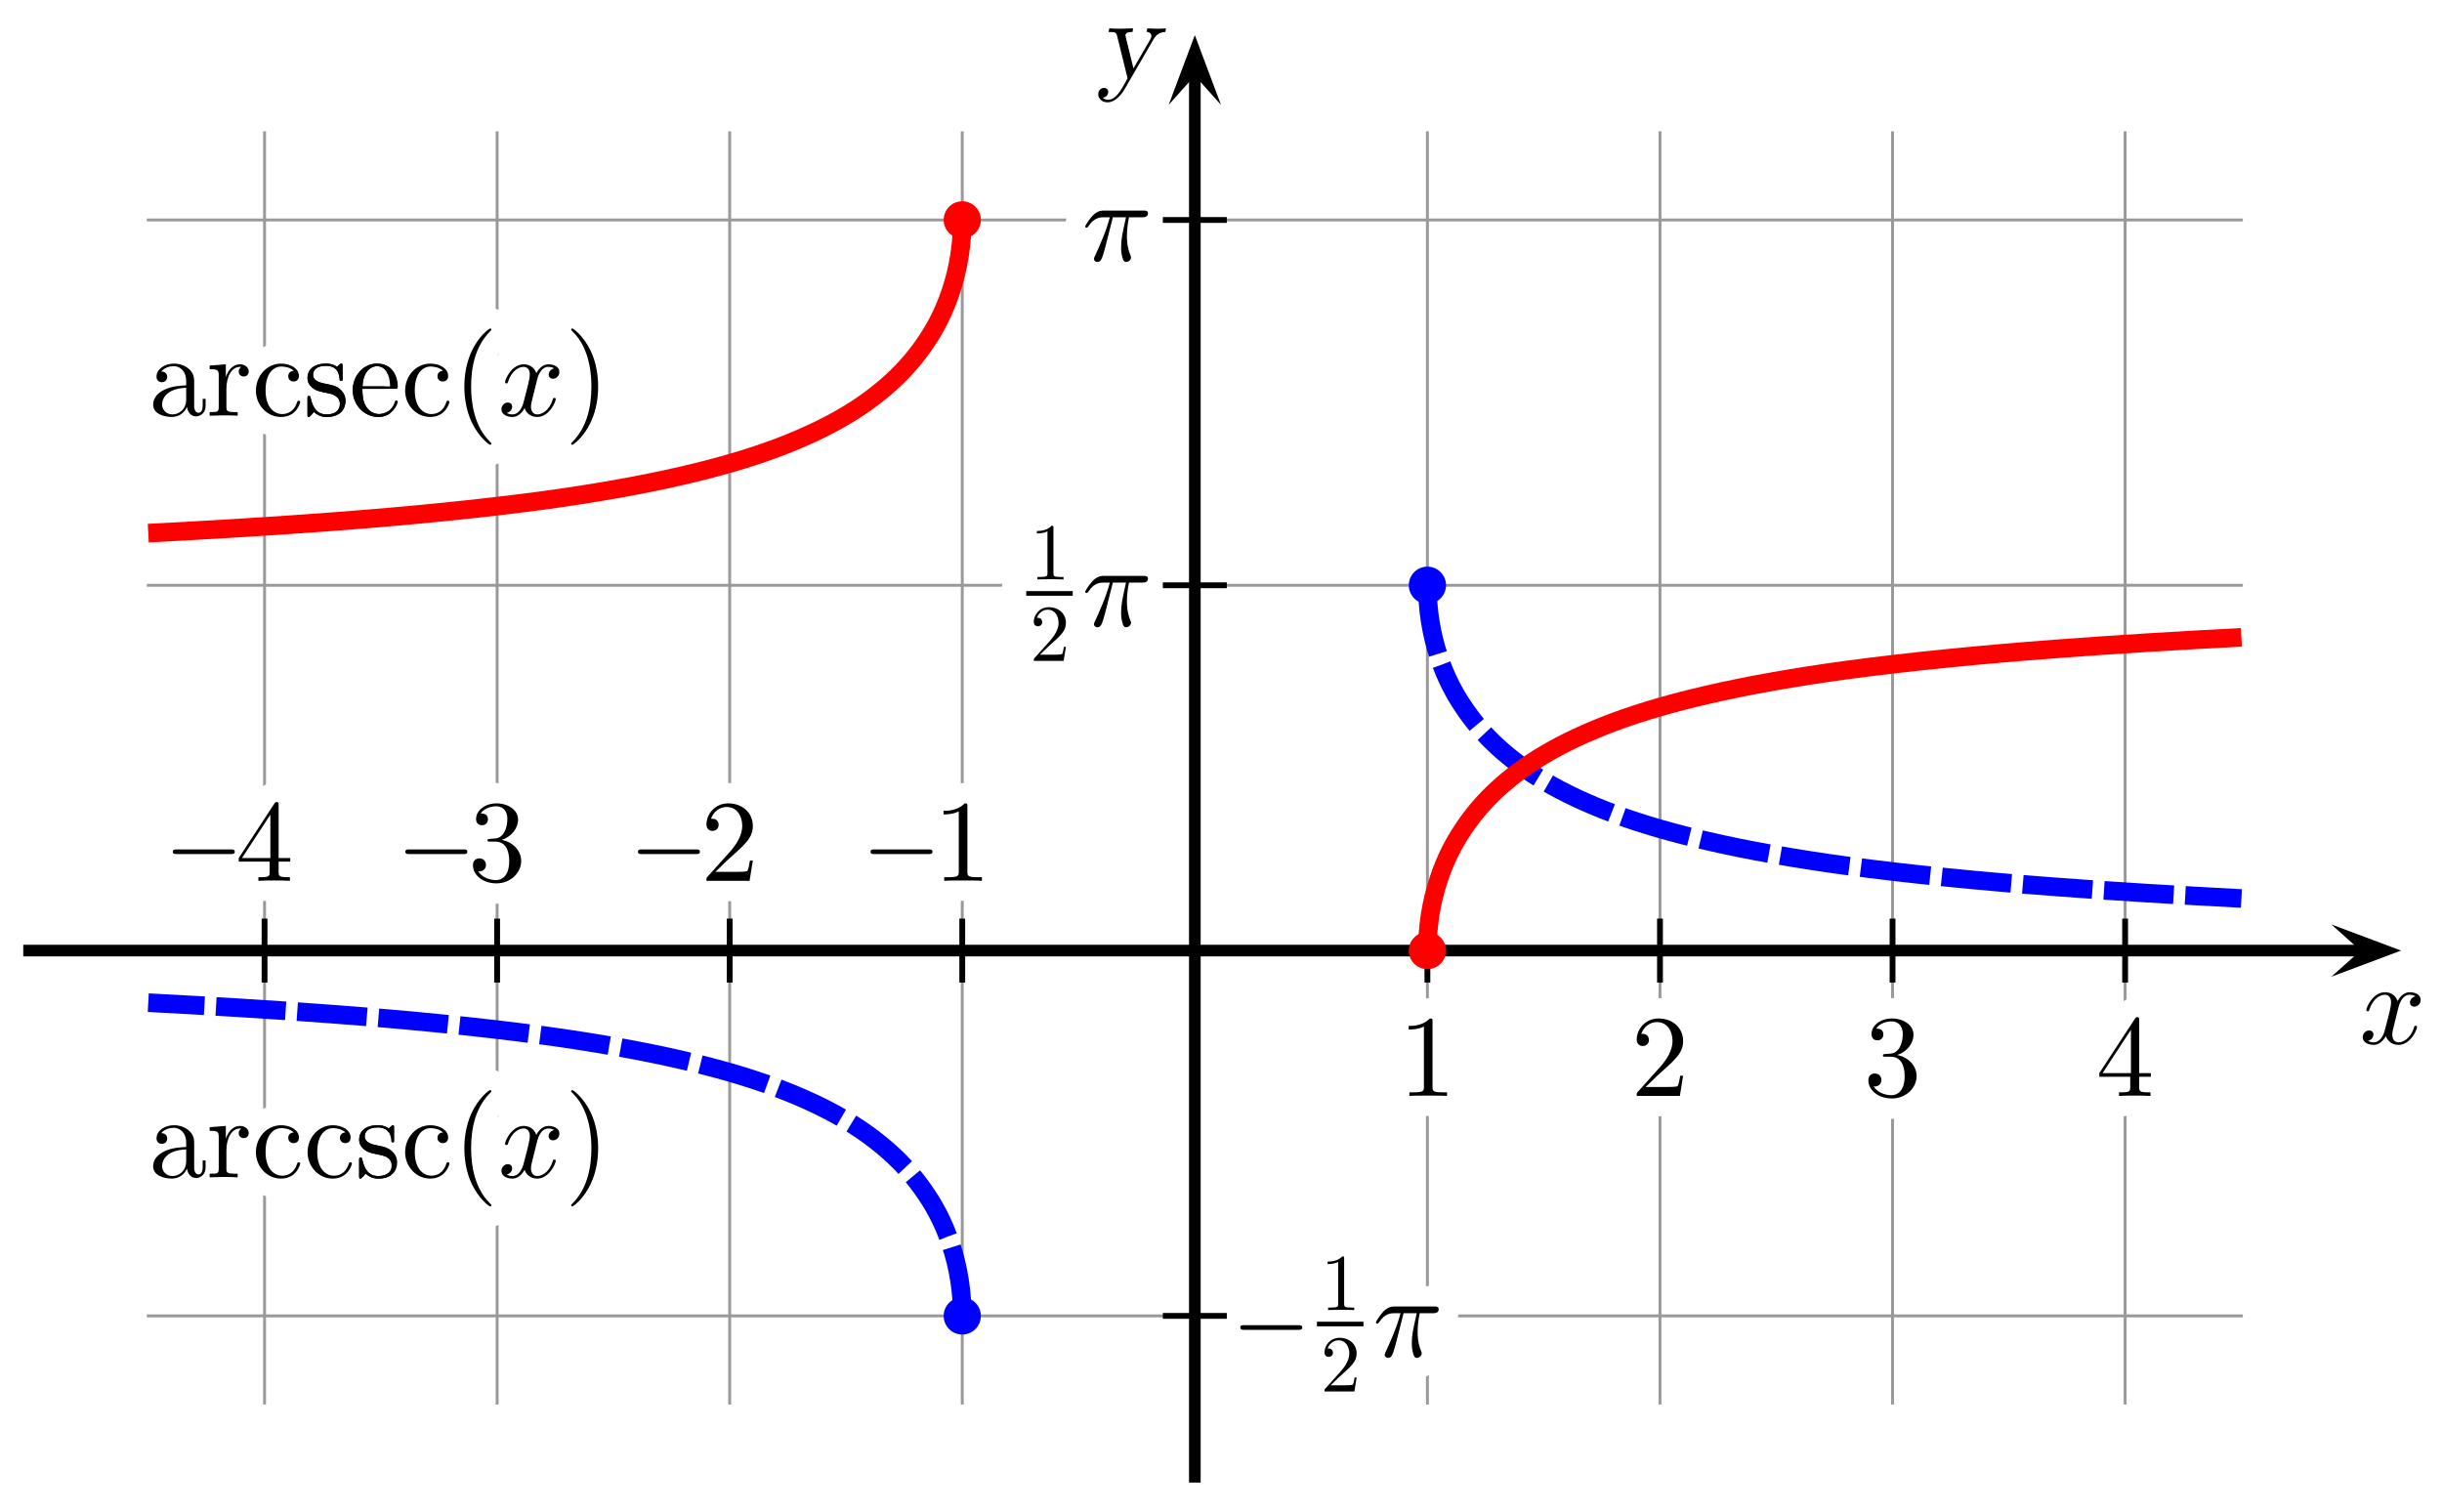 <?xml version="1.0" encoding="UTF-8" standalone="no"?>
<svg id="arcsecant_arccosecant"
   version="1.1"
   baseProfile="full"
   xmlns="http://www.w3.org/2000/svg"
   xmlns:xlink="http://www.w3.org/1999/xlink"
   xmlns:ev="http://www.w3.org/2001/xml-events"
   width="420"
   height="260">

  <title>Arcsecant Arccosecant.svg - 
     a nice plot of the arcsecant and the arccosecant function</title>
  <desc>
     Arcsecant(arcsec)-function + Arcsecant(arccsc)-function
     from Wikimedia Commons
     plot-range: -4.5 to 4.5
     plotted with cubic bezier-curves in several intervalls
     the bezier-controll-points are calculated to give a very accurate result.
     symbols in "Computer Modern" (TeX) font embedded
     created with a plain text editor using GNU/Linux

     about: http://commons.wikimedia.org/wiki/Image:Arcsecant Arccosecant.svg
     source: http://commons.wikimedia.org/
     rights: GNU Free Documentation license,
             Creative Commons Attribution ShareAlike license
  </desc>

  <defs>
    <!-- pstricks-style arrow, zoom 1.5 -->
    <marker id="Arrow" refX="2.52" refY="2.25" markerUnits="strokeWidth"
       markerWidth="6" markerHeight="4.5" orient="auto">
      <path d="M 2.52 2.25 L 0 4.5 L 6 2.25 L 0 0 z" />
    </marker>
    <!-- filled dot marker -->
    <marker id="Dot_red" refX="1" refY="1" markerUnits="strokeWidth"
       markerWidth="2" markerHeight="2" orient="auto">
      <circle cx="1" cy="1" r="1" stroke="none" fill="red" />
    </marker>
    <marker id="Dot_blue" refX="1" refY="1" markerUnits="strokeWidth"
       markerWidth="2" markerHeight="2" orient="auto">
      <circle cx="1" cy="1" r="1" stroke="none" fill="blue" />
    </marker>

    <line id="xgridline" x1="0" x2="0" y1="77.832" y2="-140.664"
       stroke="black" stroke-width="0.5" stroke-linecap="square" />
    <line id="ygridline" x1="-180" x2="180" y1="0" y2="-0" stroke="black"
       stroke-width="0.5" stroke-linecap="square" />
    <line id="xtick" x1="0" x2="0" y1="5" y2="-5" stroke="black"
       stroke-width="1" stroke-linecap="square" opacity="1" />
    <line id="ytick" x1="-5" x2="5" y1="0" y2="-0" stroke="black"
       stroke-width="1" stroke-linecap="square" opacity="1" />

    <!-- now the used chars in "Computer Modern" font. They are implemented
         as plain paths and not as glyphs just because it didn't work -->

    <!-- a: horiz-adv-x="500"-->
    <path id="a"
       d="M 42 0 m 291 76 c 4 -40 31 -82 78 -82 c 21 0 82 14 82 95 v 56 h -25
          v -56 c 0 -58 -25 -64 -36 -64 c -33 0 -37 45 -37 50 v 200
          c 0 42 0 81 -36 118 c -39 39 -89 55 -137 55
          c -82 0 -151 -47 -151 -113 c 0 -30 20 -47 46 -47 c 28 0 46 20 46 46
          c 0 12 -5 45 -51 46 c 27 35 76 46 108 46 c 49 0 106 -39 106 -128
          v -37 c -51 -3 -121 -6 -184 -36 c -75 -34 -100 -86 -100 -130
          c 0 -81 97 -106 160 -106 c 66 0 112 40 131 87 z M 333 76 m -7 164
          v -100 c 0 -95 -72 -129 -117 -129 c -49 0 -90 35 -90 85
          c 0 55 42 138 207 144 z"/>
    <!-- r: horiz-adv-x="391.7"-->
    <path id="r"
       d="M 28 0 m 144 78 v 154 c 0 99 42 188 118 188 c 7 0 9 0 11 -1
          c -3 -1 -23 -13 -23 -39 c 0 -28 21 -43 43 -43 c 18 0 43 12 43 44
          c 0 32 -31 61 -74 61 c -73 0 -109 -67 -123 -110 v 110 l -139 -11
          v -31 c 70 0 78 -7 78 -56 v -268 c 0 -45 -11 -45 -78 -45 v -31
          c 39 1 86 3 114 3 c 40 0 87 0 127 -3 v 31 h -21
          c -74 0 -76 11 -76 47 z"/>
    <!-- c: horiz-adv-x="444.4"-->
    <path id="c"
       d="M 34 0 m 325 386 c -41 -3 -47 -33 -47 -46 c 0 -26 18 -46 46 -46
          c 26 0 46 17 46 47 c 0 68 -76 107 -153 107
          c -125 0 -217 -108 -217 -232 c 0 -128 99 -227 215 -227
          c 134 0 166 120 166 130 c 0 10 -10 10 -13 10 c -9 0 -11 -4 -13 -10
          c -29 -93 -94 -105 -131 -105 c -53 0 -141 43 -141 204
          c 0 163 82 205 135 205 c 9 0 72 -1 107 -37 z"/>
    <!-- s: horiz-adv-x="394.4"-->
    <path id="s" fill-rule="evenodd" stroke="none"
       d="M 33 0 m 175 194 c 22 -4 104 -20 104 -92 c 0 -51 -35 -91 -113 -91
          c -84 0 -120 57 -139 142 c -3 13 -4 17 -14 17 c -13 0 -13 -7 -13 -25
          v -132 c 0 -17 0 -24 11 -24 c 5 0 6 1 25 20 c 2 2 2 4 20 23
          c 44 -42 89 -43 110 -43 c 115 0 161 67 161 139 c 0 53 -30 83 -42 95
          c -33 32 -72 40 -114 48 c -56 11 -123 24 -123 82 c 0 35 26 76 112 76
          c 110 0 115 -90 117 -121 c 1 -9 10 -9 12 -9 c 13 0 13 5 13 24 v 101
          c 0 17 0 24 -11 24 c -5 0 -7 0 -20 -12 c -3 -4 -13 -13 -17 -16
          c -38 28 -79 28 -94 28 c -122 0 -160 -67 -160 -123
          c 0 -35 16 -63 43 -85 c 32 -26 60 -32 132 -46 z"/>
    <!-- e: horiz-adv-x="444.4"-->
    <path id="e" fill-rule="evenodd" stroke="none"
       d="M 28 0 m 362 231 c 22 0 25 0 25 21 c 0 99 -54 196 -179 196
          c -116 0 -208 -103 -208 -228 c 0 -134 105 -231 220 -231
          c 122 0 167 111 167 130 c 0 10 -8 12 -13 12 c -9 0 -11 -6 -13 -14
          c -35 -103 -125 -103 -135 -103 c -50 0 -90 30 -113 67
          c -30 48 -30 114 -30 150 z M 111 231 m 1 21 c 6 149 90 174 124 174
          c 103 0 113 -135 113 -174 z"/>
    <!-- (: horiz-adv-x="388.9"-->
    <path id="parleft"
       d="M 99 0 m 232 -240 c 0 3 0 5 -17 22 c -125 126 -157 315 -157 468
          c 0 174 38 348 161 473 c 13 12 13 14 13 17 c 0 7 -4 10 -10 10
          c -10 0 -100 -68 -159 -195 c -51 -110 -63 -221 -63 -305
          c 0 -78 11 -199 66 -312 c 60 -123 146 -188 156 -188 c 6 0 10 3 10 10
          z"/>
    <!-- ): horiz-adv-x="388.9"-->
    <path id="parright"
       d="M 57 0 m 232 250 c 0 78 -11 199 -66 312 c -60 123 -146 188 -156 188
          c -6 0 -10 -4 -10 -10 c 0 -3 0 -5 19 -23 c 98 -99 155 -258 155 -467
          c 0 -171 -37 -347 -161 -473 c -13 -12 -13 -14 -13 -17
          c 0 -6 4 -10 10 -10 c 10 0 100 68 159 195 c 51 110 63 221 63 305 z"/>
    <!-- x: horiz-adv-x="527.8"-->
    <path id="x"
       d="M 29 0 m 305 302 c 6 26 29 118 99 118 c 5 0 29 0 50 -13
          c -28 -5 -48 -30 -48 -54 c 0 -16 11 -35 38 -35 c 22 0 54 18 54 58
          c 0 52 -59 66 -93 66 c -58 0 -93 -53 -105 -76 c -25 66 -79 76 -108 76
          c -104 0 -161 -129 -161 -154 c 0 -10 10 -10 12 -10 c 8 0 11 2 13 11
          c 34 106 100 131 134 131 c 19 0 54 -9 54 -67 c 0 -31 -17 -98 -54 -238
          c -16 -62 -51 -104 -95 -104 c -6 0 -29 0 -50 13 c 25 5 47 26 47 54
          c 0 27 -22 35 -37 35 c -30 0 -55 -26 -55 -58 c 0 -46 50 -66 94 -66
          c 66 0 102 70 105 76 c 12 -37 48 -76 108 -76 c 103 0 160 129 160 154
          c 0 10 -9 10 -12 10 c -9 0 -11 -4 -13 -11
          c -33 -107 -101 -131 -133 -131 c -39 0 -55 32 -55 66
          c 0 22 6 44 17 88 z"/>
    <!-- y: horiz-adv-x="527.8"-->
    <path id="y"
       d="M -3 0 m 475 336 c 24 41 53 62 102 64 l 5 31 c -31 -3 -45 -3 -74 -3
          c -26 0 -72 2 -86 3 l -6 -30 c 7 0 41 -4 41 -36
          c 0 -13 -8 -26 -13 -35 l -141 -243 l -66 268 c -1 4 -3 11 -3 15
          c 0 30 42 30 61 30 c 1 8 4 22 5 31 c -30 -1 -86 -3 -109 -3
          c -30 0 -70 1 -96 3 l -6 -31 c 61 0 66 -5 74 -36 l 86 -348
          c 2 -9 3 -13 3 -15 c 0 -3 -52 -95 -70 -119 c -23 -32 -57 -65 -98 -65
          c -12 0 -31 3 -45 18 c 35 4 47 31 47 50 c 0 26 -20 34 -36 34
          c -22 0 -50 -17 -50 -54 c 0 -41 35 -70 80 -70
          c 81 0 139 100 145 110 z"/>
    <!-- pi: horiz-adv-x="570"-->
    <path id="pi"
       d="M 27 0 m 238 373 h 113 c -33 -148 -42 -191 -42 -258
          c 0 -15 0 -42 8 -76 c 10 -44 21 -50 36 -50 c 20 0 41 18 41 38
          c 0 6 0 8 -6 22 c -29 72 -29 137 -29 165 c 0 53 7 107 18 159 h 114
          c 13 0 49 0 49 34 c 0 24 -21 24 -40 24 h -335 c -22 0 -60 0 -104 -47
          c -35 -39 -61 -85 -61 -90 c 0 -1 0 -10 12 -10 c 8 0 10 4 16 12
          c 49 77 107 77 127 77 h 57 c -32 -121 -86 -242 -128 -333
          c -8 -15 -8 -17 -8 -24 c 0 -19 16 -27 29 -27 c 30 0 38 28 50 65
          c 14 46 14 48 27 98 z"/>
    <!-- minus: horiz-adv-x="700"-->
    <path id="minus"
       d="M 83 0 m 578 230 c 14 0 33 0 33 20 c 0 20 -19 20 -33 20 h -467.2
          c -14 0 -33 0 -33 -20 c 0 -20 19 -20 33 -20 z"/>
    <!-- 1: horiz-adv-x="500"-->
    <path id="one"
       d="M 89 0 m 205 640 c 0 24 0 26 -23 26 c -62 -64 -150 -64 -182 -64 v -31
          c 20 0 79 0 131 26 v -518 c 0 -36 -3 -48 -93 -48 h -32 v -31
          c 35 3 122 3 162 3 c 40 0 127 0 162 -3 v 31 h -32
          c -90 0 -93 11 -93 48 z"/>
    <!-- 2: horiz-adv-x="500"-->
    <path id="two"
       d="M 50 0 m 399 174 h -25 c -5 -30 -12 -74 -22 -89 c -7 -8 -73 -8 -95 -8
          h -180 l 106 103 c 156 138 216 192 216 292 c 0 114 -90 194 -212 194
          c -113 0 -187 -92 -187 -181 c 0 -56 50 -56 53 -56 c 17 0 52 12 52 53
          c 0 26 -18 52 -53 52 c -8 0 -10 0 -13 -1 c 23 65 77 102 135 102
          c 91 0 134 -81 134 -163 c 0 -80 -50 -159 -105 -221 l -192 -214
          c -11 -11 -11 -13 -11 -37 h 371 z"/>
    <!-- 3: horiz-adv-x="500"-->
    <path id="three"
       d="M 42 0 m 248 352 c 82 27 140 97 140 176 c 0 82 -88 138 -184 138
          c -101 0 -177 -60 -177 -136 c 0 -33 22 -52 51 -52 c 31 0 51 22 51 51
          c 0 50 -47 50 -62 50 c 31 49 97 62 133 62 c 41 0 96 -22 96 -112
          c 0 -12 -2 -70 -28 -114 c -30 -48 -64 -51 -89 -52
          c -8 -1 -32 -3 -39 -3 c -8 -1 -15 -2 -15 -12 c 0 -11 7 -11 24 -11
          h 44 c 82 0 119 -68 119 -166 c 0 -136 -69 -165 -113 -165
          c -43 0 -118 17 -153 76 c 35 -5 66 17 66 55 c 0 36 -27 56 -56 56
          c -24 0 -56 -14 -56 -58 c 0 -91 93 -157 202 -157
          c 122 0 213 91 213 193 c 0 82 -63 160 -167 181 z"/>
    <!-- 4: horiz-adv-x="500"-->
    <path id="four"
       d="M 28 0 m 0 165 h 266 v -87 c 0 -36 -2 -47 -76 -47 h -21 v -31
          c 41 3 93 3 135 3 c 42 0 95 0 136 -3 v 31 h -21 c -74 0 -76 11 -76 47
          v 87 h 100 v 31 h -100 v 455 c 0 20 0 26 -16 26 c -9 0 -12 0 -20 -12
          l -307 -469 z M 28 196 m 272 0 h -244 l 244 373 z"/>

    <!--string expressions -->
    <g id="yl" transform="scale(0.02,-0.02)">
      <use xlink:href="#y" x="-527.8" y="0" />
    </g>
    <g id="xl" transform="scale(0.02,-0.02)">
      <use xlink:href="#x" x="-285.75" y="0" />
    </g>
    <g id="arcsecx" transform="scale(0.02,-0.02)">
      <use xlink:href="#a" x="0" y="0" />
      <use xlink:href="#r" x="500" y="0" />
      <use xlink:href="#c" x="891.7" y="0" />
      <use xlink:href="#s" x="1336.1" y="0" />
      <use xlink:href="#e" x="1730.5" y="0" />
      <use xlink:href="#c" x="2174.9" y="0" />
      <use xlink:href="#parleft" x="2619.3" y="0" />
      <use xlink:href="#x" x="3008.2" y="0" />
      <use xlink:href="#parright" x="3579.7" y="0" />
    </g>
    <g id="arccscx" transform="scale(0.02,-0.02)">
      <use xlink:href="#a" x="0" y="0" />
      <use xlink:href="#r" x="500" y="0" />
      <use xlink:href="#c" x="891.7" y="0" />
      <use xlink:href="#c" x="1336.1" y="0" />
      <use xlink:href="#s" x="1780.5" y="0" />
      <use xlink:href="#c" x="2174.9" y="0" />
      <use xlink:href="#parleft" x="2619.3" y="0" />
      <use xlink:href="#x" x="3008.2" y="0" />
      <use xlink:href="#parright" x="3579.7" y="0" />
    </g>
    <g id="xm4" transform="scale(0.02,-0.02)">
      <use xlink:href="#minus" x="-950" y="0" />
      <use xlink:href="#four" x="-250" y="0" />
    </g>
    <g id="xm3" transform="scale(0.02,-0.02)">
      <use xlink:href="#minus" x="-950" y="0" />
      <use xlink:href="#three" x="-250" y="0" />
    </g>
    <g id="xm2" transform="scale(0.02,-0.02)">
      <use xlink:href="#minus" x="-950" y="0" />
      <use xlink:href="#two" x="-250" y="0" />
    </g>
    <g id="xm1" transform="scale(0.02,-0.02)">
      <use xlink:href="#minus" x="-950" y="0" />
      <use xlink:href="#one" x="-250" y="0" />
    </g>
    <g id="x1" transform="scale(0.02,-0.02)">
      <use xlink:href="#one" x="-250" y="0" />
    </g>
    <g id="x2" transform="scale(0.02,-0.02)">
      <use xlink:href="#two" x="-250" y="0" />
    </g>
    <g id="x3" transform="scale(0.02,-0.02)">
      <use xlink:href="#three" x="-250" y="0" />
    </g>
    <g id="x4" transform="scale(0.02,-0.02)">
      <use xlink:href="#four" x="-250" y="0" />
    </g>
    <g id="ym12pi" transform="scale(0.02,-0.02)">
      <use xlink:href="#minus" x="-1870" y="0" />
      <path d="M -1090,300 h 440 v -40 h -400 v 40 z" fill="black" />
      <use xlink:href="#one" x="-1471.5" y="0"
         transform="translate(0,400) scale(0.693,0.693)" />
      <use xlink:href="#two" x="-1471.5" y="0"
         transform="translate(0,-300) scale(0.693,0.693)" />
      <use xlink:href="#pi" x="-570" y="0" />
    </g>
    <g id="y12pi" transform="scale(0.02,-0.02)">
      <path d="M -1090,300 h 440 v -40 h -400 v 40 z" fill="black" />
      <use xlink:href="#one" x="-1471.5" y="0"
         transform="translate(0,400) scale(0.693,0.693)" />
      <use xlink:href="#two" x="-1471.5" y="0"
         transform="translate(0,-300) scale(0.693,0.693)" />
      <use xlink:href="#pi" x="-570" y="0" />
    </g>
    <g id="ypi" transform="scale(0.02,-0.02)">
      <use xlink:href="#pi" x="-570" y="0" />
    </g>
  </defs>


<rect id="background" x="0" y="0" width="420" height="260" fill="white"/>


  <g transform="translate(205.5, 163.5)">
    <!-- grid -->
    <g id="grid" opacity="0.4">
      <use xlink:href="#xgridline" x="-160" y="0" />
      <use xlink:href="#xgridline" x="-120" y="0" />
      <use xlink:href="#xgridline" x="-80" y="0" />
      <use xlink:href="#xgridline" x="-40" y="0" />
      <use xlink:href="#xgridline" x="40" y="0" />
      <use xlink:href="#xgridline" x="80" y="0" />
      <use xlink:href="#xgridline" x="120" y="0" />
      <use xlink:href="#xgridline" x="160" y="0" />
      <use xlink:href="#ygridline" x="0" y="62.832" />
      <use xlink:href="#ygridline" x="0" y="-62.832" />
      <use xlink:href="#ygridline" x="0" y="-125.664" />
    </g>

    <!-- label shadings -->
    <use id="xll_s" xlink:href="#xl" x="206" y="16"
       stroke="white" stroke-width="350px" stroke-linejoin="round"/>
    <use id="yll_s" xlink:href="#yl" x="-6" y="-149"
       stroke="white" stroke-width="350px" stroke-linejoin="round"/>
    <use id="arcsecxl_s" xlink:href="#arcsecx" x="-180" y="-92"
       stroke="white" stroke-width="350px" stroke-linejoin="round"/>
    <use id="arccscxl_s" xlink:href="#arccscx" x="-180" y="39"
       stroke="white" stroke-width="350px" stroke-linejoin="round"/>
    <g id="xmlabels_s" transform="translate(0,-12)"
       stroke="white" stroke-width="350px" stroke-linejoin="round">
      <use xlink:href="#xm4" x="-160" y="0" />
      <use xlink:href="#xm3" x="-120" y="0" />
      <use xlink:href="#xm2" x="-80" y="0" />
      <use xlink:href="#xm1" x="-40" y="0" />
    </g>
    <g id="xlabels_s" transform="translate(0,25)"
       stroke="white" stroke-width="350px" stroke-linejoin="round">
      <use xlink:href="#x1" x="40" y="0" />
      <use xlink:href="#x2" x="80" y="0" />
      <use xlink:href="#x3" x="120" y="0" />
      <use xlink:href="#x4" x="160" y="0" />
    </g>
    <g id="ylabels_s" transform="translate(-8,7)"
       stroke="white" stroke-width="350px" stroke-linejoin="round">
      <use xlink:href="#ym12pi" x="50" y="62.832" />
      <use xlink:href="#y12pi" x="0" y="-62.832" />
      <use xlink:href="#ypi" x="0" y="-125.664" />
    </g>
    <!-- labels -->
    <use id="xll" xlink:href="#xl" x="206" y="16"/>
    <use id="yll" xlink:href="#yl" x="-6" y="-150"/>
    <use id="arcsecxl" xlink:href="#arcsecx" x="-180" y="-92"/>
    <use id="arccscxl" xlink:href="#arccscx" x="-180" y="39"/>
    <g id="xmlabels" transform="translate(0,-12)">
      <use xlink:href="#xm4" x="-160" y="0" />
      <use xlink:href="#xm3" x="-120" y="0" />
      <use xlink:href="#xm2" x="-80" y="0" />
      <use xlink:href="#xm1" x="-40" y="0" />
    </g>
    <g id="xlabels" transform="translate(0,25)">
      <use xlink:href="#x1" x="40" y="0" />
      <use xlink:href="#x2" x="80" y="0" />
      <use xlink:href="#x3" x="120" y="0" />
      <use xlink:href="#x4" x="160" y="0" />
    </g>
    <g id="ylabels" transform="translate(-8,7)">
      <use xlink:href="#ym12pi" x="50" y="62.832" />
      <use xlink:href="#y12pi" x="0" y="-62.832" />
      <use xlink:href="#ypi" x="0" y="-125.664" />
    </g>

    <!-- ticks -->
    <g id="ticks">
      <use xlink:href="#xtick" x="-160" y="0" />
      <use xlink:href="#xtick" x="-120" y="0" />
      <use xlink:href="#xtick" x="-80" y="0" />
      <use xlink:href="#xtick" x="-40" y="0" />
      <use xlink:href="#xtick" x="40" y="0" />
      <use xlink:href="#xtick" x="80" y="0" />
      <use xlink:href="#xtick" x="120" y="0" />
      <use xlink:href="#xtick" x="160" y="0" />
      <use xlink:href="#ytick" x="0" y="62.832" />
      <use xlink:href="#ytick" x="0" y="-62.832" />
      <use xlink:href="#ytick" x="0" y="-125.664" />
    </g>

    <!-- axes -->
    <line id="x-axis" x1="-200.5" x2="200.5" y1="0" y2="0" stroke="black"
       stroke-width="2" stroke-linecap="square" marker-end="url(#Arrow)" />
    <line id="y-axis" x1="0" x2="0" y1="90.5" y2="-150.5" stroke="black"
       stroke-width="2" stroke-linecap="square" marker-end="url(#Arrow)" />


    <!-- the controll points lie on the tangents of the function.
         they are furthermore positioned in a way to minimize the average
         quadratic distance between the bezier-curve and the function. -->

    <!-- arccosecant curve -->
    <g transform="scale(40, -40)">
      <g transform="translate(0,1.571) scale(1,-1)">
        <path id="arcsecant-bow_blue" fill="none" marker-start="url(#Dot_blue)"
           stroke="blue" stroke-width="0.08px" stroke-linecap="butt"
           stroke-dasharray="0.3, 0.05"
           d="M 1,0
              C 1,0.101 1.015,0.207 1.05,0.31
              C 1.079,0.397 1.116,0.465 1.15,0.516
              C 1.197,0.588 1.249,0.646 1.30,0.693
              C 1.362,0.75 1.429,0.799 1.50,0.841
              C 1.592,0.896 1.694,0.942 1.80,0.982
              C 1.929,1.03 2.066,1.068 2.20,1.099
              C 2.385,1.142 2.588,1.177 2.80,1.206
              C 3.076,1.243 3.381,1.273 3.70,1.297
              C 3.962,1.317 4.233,1.333 4.50,1.347" />
      </g>
      <use transform="translate(0,-1.571) scale(-1,1)" x="0" y="0"
         xlink:href="#arcsecant-bow_blue" />
    </g>
    <!-- arcsecant curve -->
    <g transform="scale(40, -40)">
      <g transform="translate(0,0) scale(1,1)">
        <path id="arcsecant-bow" fill="none" marker-start="url(#Dot_red)"
           stroke="red" stroke-width="0.08px" stroke-linecap="butt"
           d="M 1,0
              C 1,0.101 1.015,0.207 1.05,0.31
              C 1.079,0.397 1.116,0.465 1.15,0.516
              C 1.197,0.588 1.249,0.646 1.30,0.693
              C 1.362,0.75 1.429,0.799 1.50,0.841
              C 1.592,0.896 1.694,0.942 1.80,0.982
              C 1.929,1.03 2.066,1.068 2.20,1.099
              C 2.385,1.142 2.588,1.177 2.80,1.206
              C 3.076,1.243 3.381,1.273 3.70,1.297
              C 3.962,1.317 4.233,1.333 4.50,1.347" />
      </g>
      <use transform="translate(0,3.142) scale(-1,-1)" x="0" y="0"
         xlink:href="#arcsecant-bow" />
    </g>
  </g>
</svg>

